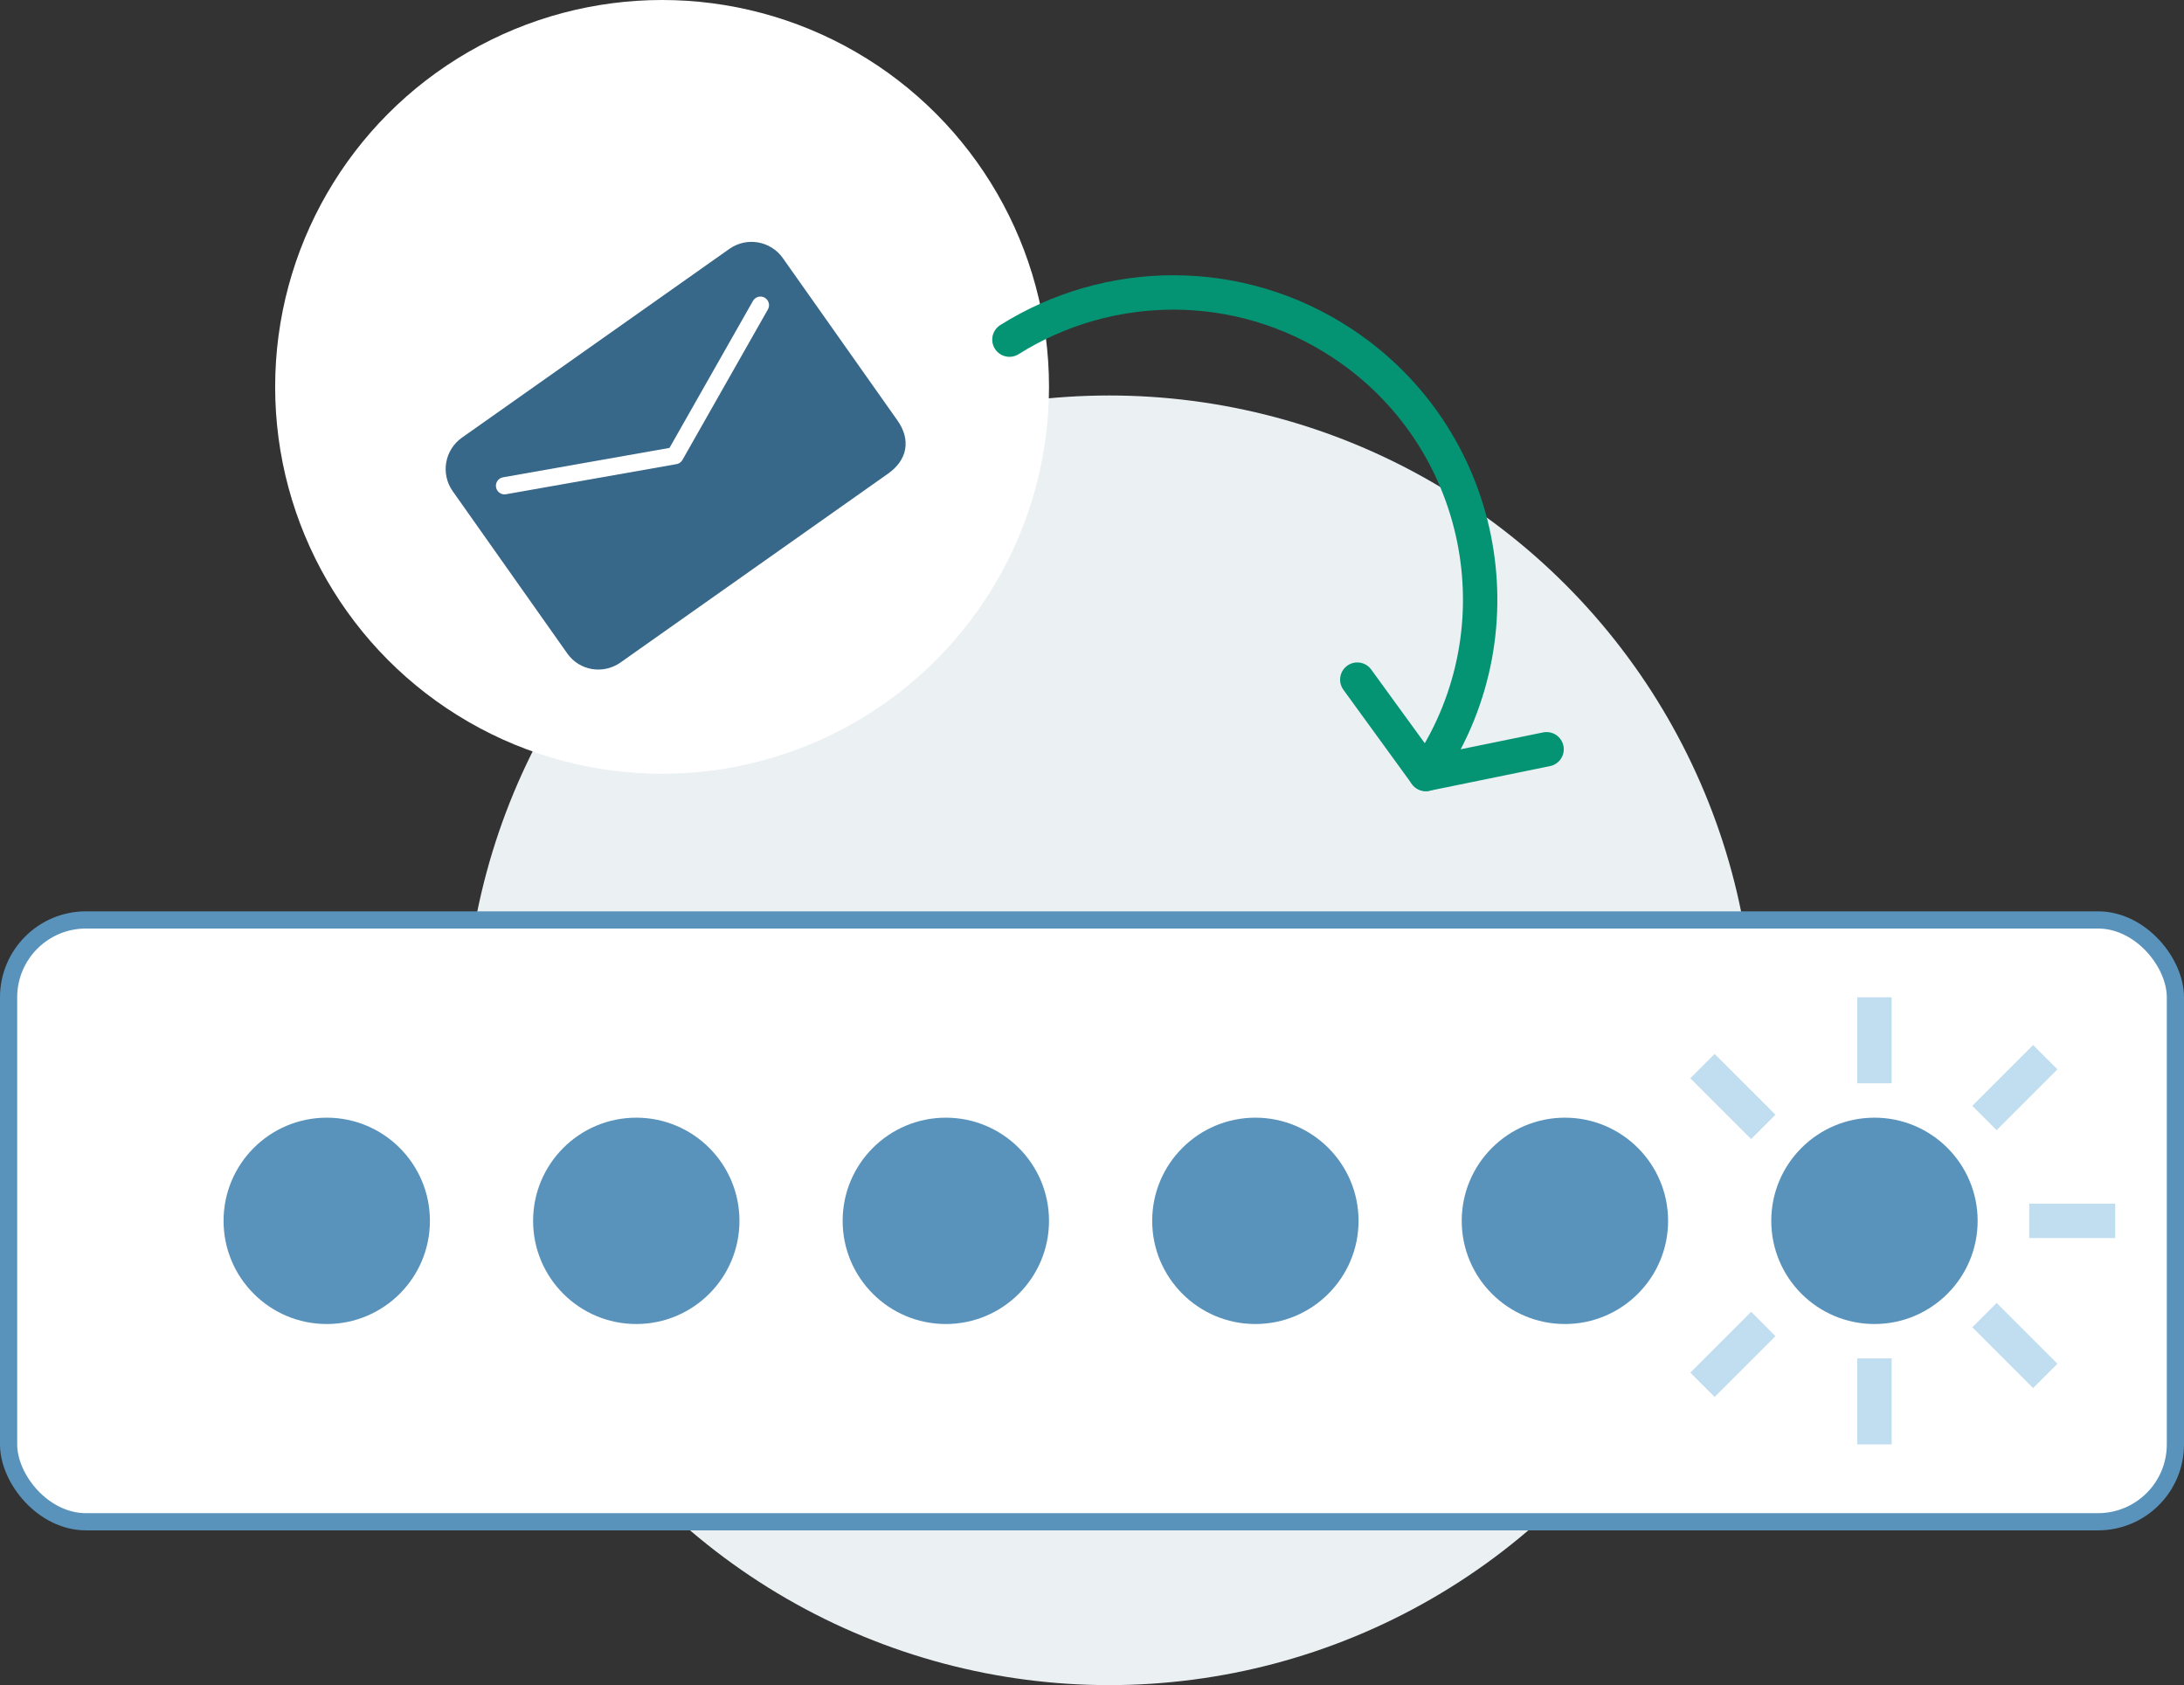 <svg width="127" height="98" viewBox="0 0 127 98" fill="none" xmlns="http://www.w3.org/2000/svg">
<rect x="0" y="0" width="127" height="98" fill="#333333" stroke="none"/>
<circle cx="64.5" cy="60.5" r="37.5" fill="#EBF0F3"/>
<rect x="0.5" y="53.5" width="126" height="35" rx="4.5" fill="white" stroke="#5993BC"/>
<circle cx="19" cy="71" r="6" fill="#5993BC"/>
<circle cx="37" cy="71" r="6" fill="#5993BC"/>
<circle cx="55" cy="71" r="6" fill="#5993BC"/>
<circle cx="73" cy="71" r="6" fill="#5993BC"/>
<circle cx="91" cy="71" r="6" fill="#5993BC"/>
<circle cx="109" cy="71" r="6" fill="#5993BC"/>
<path d="M109 58V63" stroke="#C1DDF0" stroke-width="2"/>
<path d="M109 79V84" stroke="#C1DDF0" stroke-width="2"/>
<path d="M115.397 76.482L118.933 80.018" stroke="#C1DDF0" stroke-width="2"/>
<path d="M115.397 65.018L118.933 61.482" stroke="#C1DDF0" stroke-width="2"/>
<path d="M102.536 65.535L99 62" stroke="#C1DDF0" stroke-width="2"/>
<path d="M102.536 77L99 80.535" stroke="#C1DDF0" stroke-width="2"/>
<path d="M118 71L123 71" stroke="#C1DDF0" stroke-width="2"/>
<circle cx="38.5" cy="22.5" r="22.5" fill="white"/>
<path d="M89.934 43.574L82.913 45.01" stroke="#049474" stroke-width="2" stroke-linecap="round"/>
<path d="M78.927 39.525L82.913 45.01" stroke="#049474" stroke-width="2" stroke-linecap="round"/>
<path d="M58.699 19.751C64.449 16.136 72.018 15.979 78.054 19.966C86.283 25.401 88.548 36.477 83.114 44.706" stroke="#049474" stroke-width="2" stroke-linecap="round"/>
<path fill-rule="evenodd" clip-rule="evenodd" d="M51.352 27.137C35.798 38.117 35.798 38.117 35.798 38.117C35.017 38.668 33.948 38.497 33.397 37.716L26.732 28.275C26.181 27.494 26.367 26.414 27.148 25.863L42.702 14.883C43.483 14.332 44.562 14.518 45.114 15.299C45.114 15.299 51.13 23.821 51.778 24.74C52.427 25.659 52.236 26.514 51.352 27.137Z" fill="#376789" stroke="#376789" stroke-linecap="round"/>
<path d="M29.338 28.251L39.25 26.5L44.219 17.747" stroke="white" stroke-linecap="round" stroke-linejoin="round"/>
</svg>
